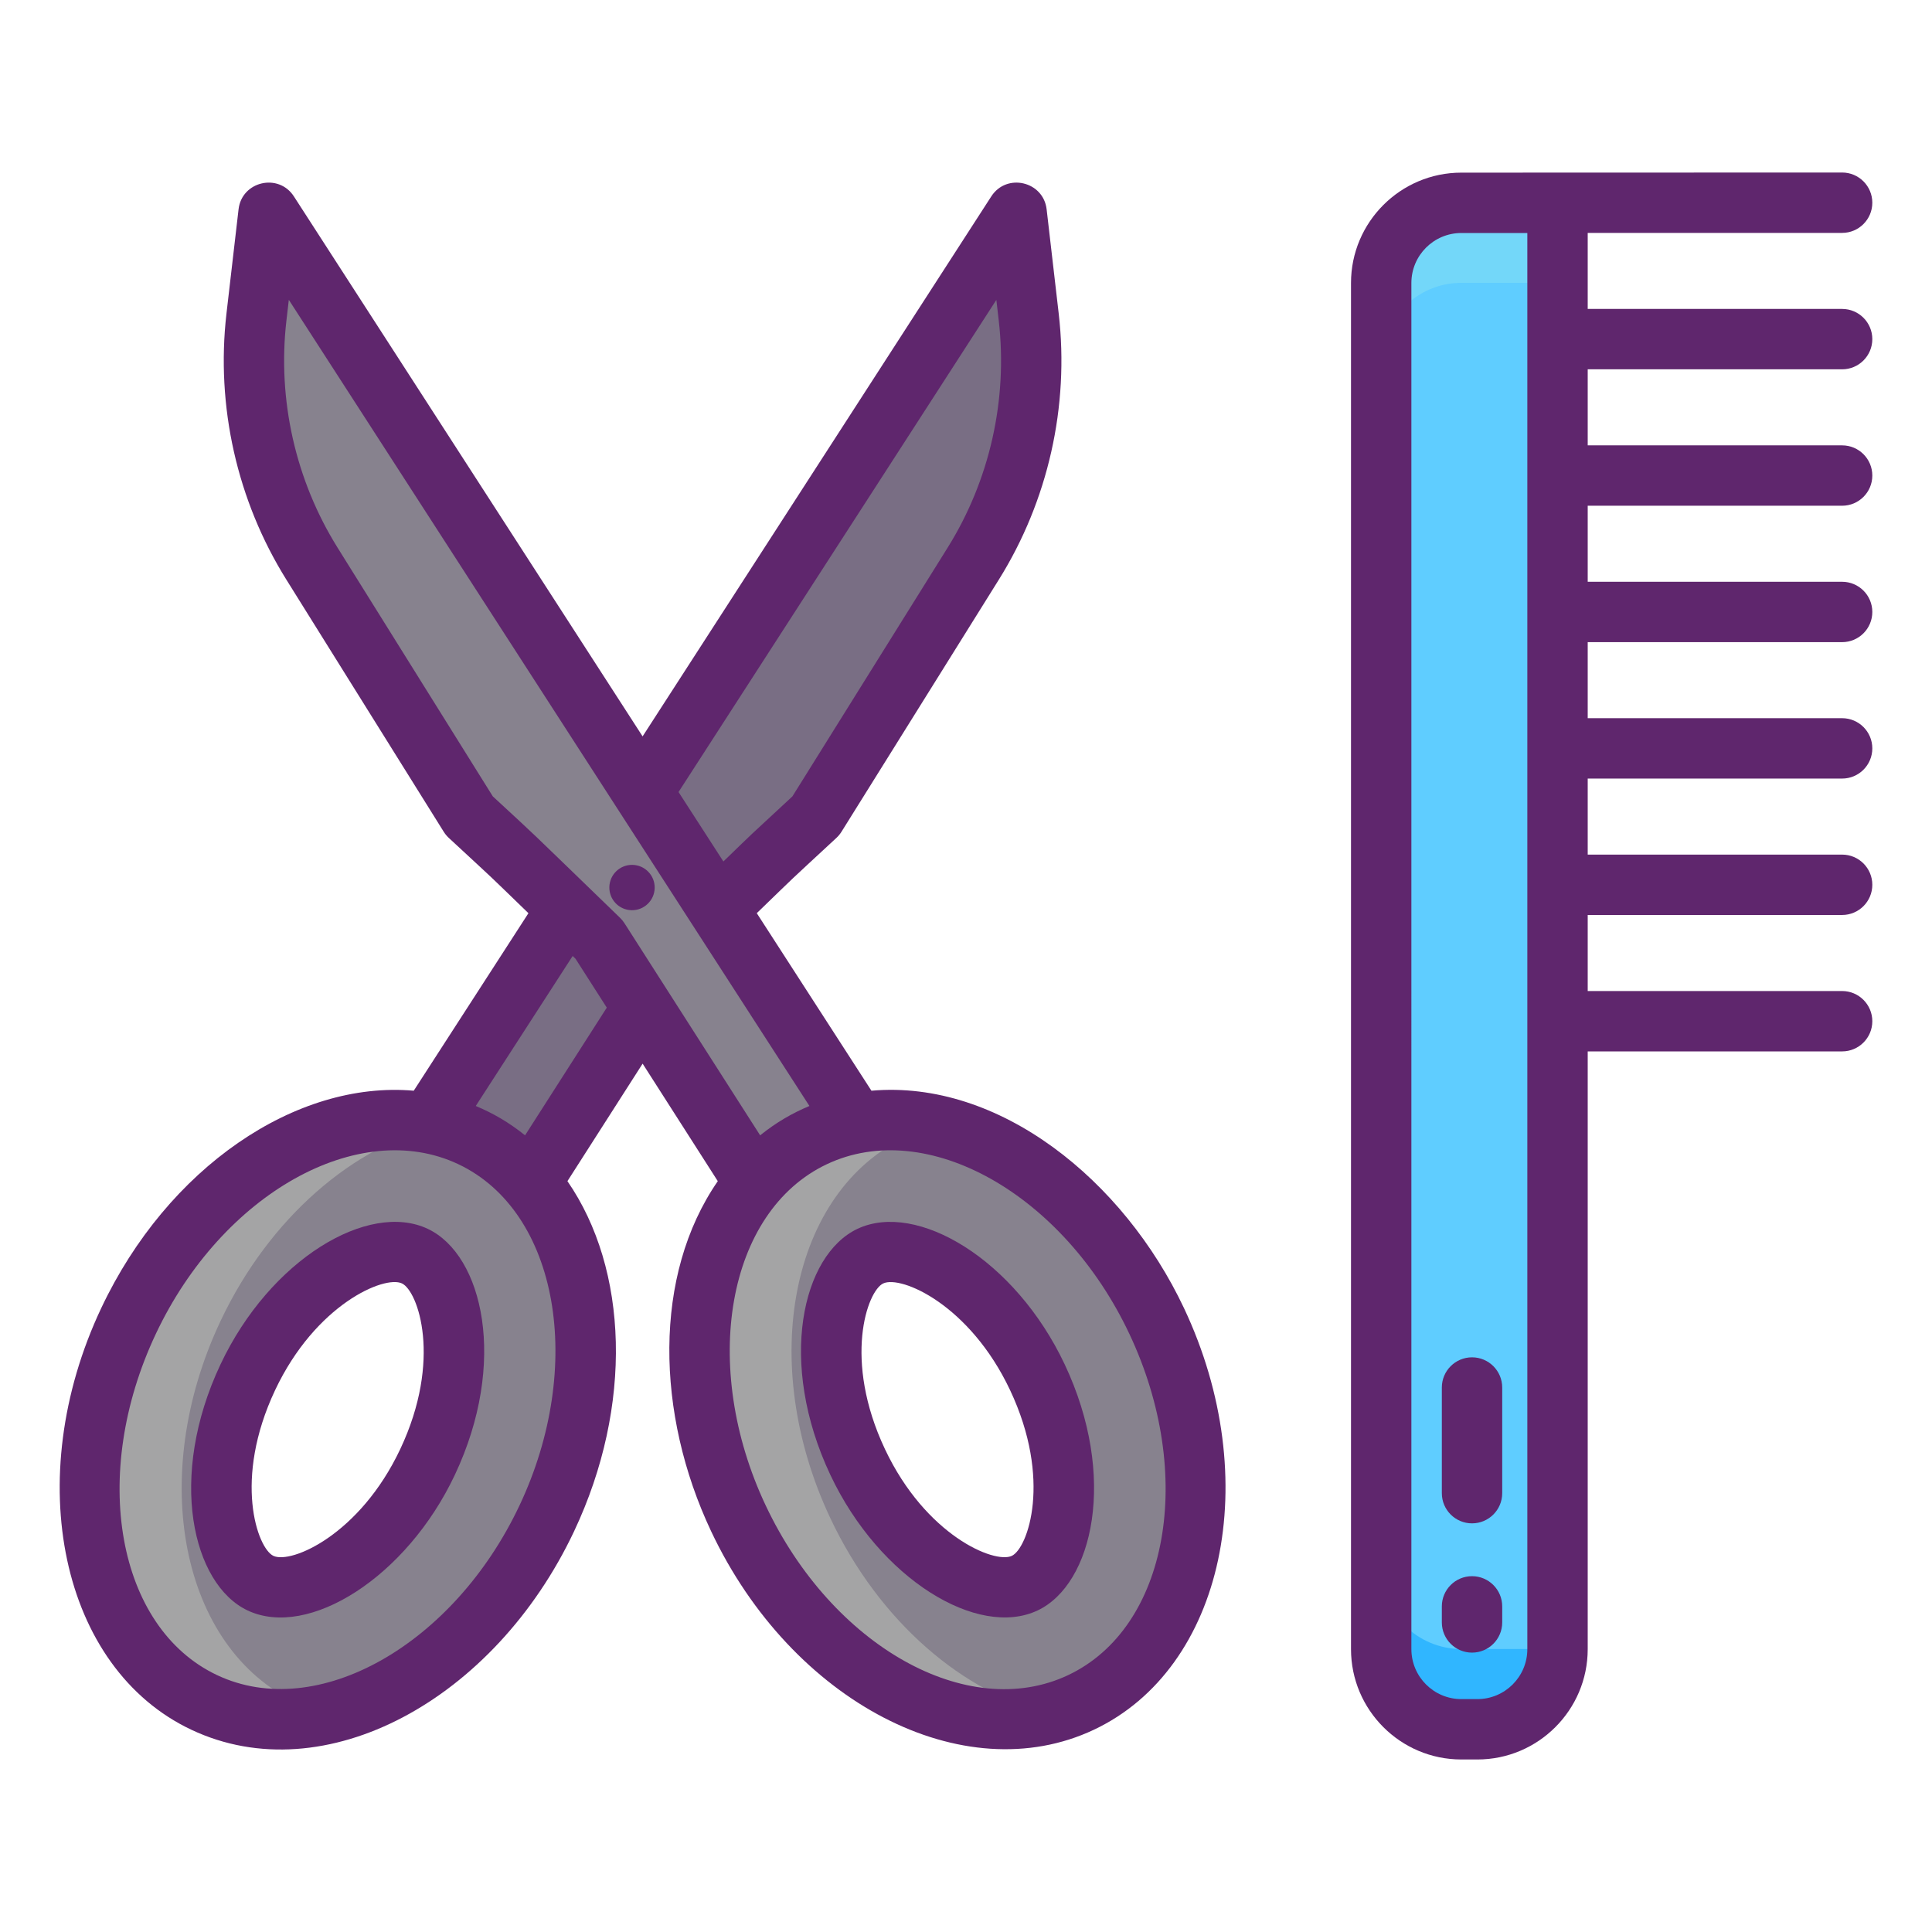 <?xml version="1.0" encoding="utf-8"?>
<!-- Generator: Adobe Illustrator 24.0.0, SVG Export Plug-In . SVG Version: 6.00 Build 0)  -->
<svg version="1.1" id="Icon_Set" xmlns="http://www.w3.org/2000/svg" xmlns:xlink="http://www.w3.org/1999/xlink" x="0px" y="0px"
	 viewBox="0 0 256 256" style="enable-background:new 0 0 256 256;" xml:space="preserve">
<style type="text/css">
	.st0{fill:#F9D335;}
	.st1{fill:#F9E27D;}
	.st2{fill:#F2C300;}
	.st3{fill:#FFCAA6;}
	.st4{fill:#FFBB98;}
	.st5{fill:#FFAA80;}
	.st6{fill:#87828E;}
	.st7{fill:#A4A4A5;}
	.st8{fill:#796E84;}
	.st9{fill:#5F266D;}
	.st10{fill:#FFE2E2;}
	.st11{fill:#FFEFEE;}
	.st12{fill:#FF4A73;}
	.st13{fill:#FFCFCF;}
	.st14{fill:#5FCDFF;}
	.st15{fill:#73D7F9;}
	.st16{fill:#30B6FF;}
	.st17{fill:#44C7B6;}
	.st18{fill:#4BDBC3;}
	.st19{fill:#3BB2A0;}
	.st20{fill:#EA2A6A;}
	.st21{fill:#F973A3;}
	.st22{fill:#B76C6C;}
	.st23{fill:#C98585;}
	.st24{fill:#965959;}
	.st25{fill:#3193F3;}
	.st26{fill:#35B1FC;}
	.st27{fill:#307FED;}
</style>
<g>
	<g>
		<g>
			<g id="XMLID_119_">
				<path id="XMLID_122_" class="st14" d="M206.387,218.504V26.858h-12.745c-5.865,0-10.619,4.754-10.619,10.619v181.026
					c0,5.865,4.754,10.619,10.619,10.619h2.125C201.633,229.123,206.387,224.369,206.387,218.504z"/>
				<path id="XMLID_121_" class="st15" d="M183.023,48.096c0-5.862,4.757-10.619,10.619-10.619h12.743V26.857h-12.743
					c-5.862,0-10.619,4.757-10.619,10.619V48.096z"/>
				<path id="XMLID_120_" class="st16" d="M193.643,229.123h2.124c5.865,0,10.619-4.754,10.619-10.619v0h-12.743
					c-5.862,0-10.619-4.757-10.619-10.619v10.619C183.023,224.369,187.778,229.123,193.643,229.123z"/>
			</g>
		</g>
		<g>
			<path class="st6" d="M62.423,150.642c-15.277-7.212-35.636,3.732-45.393,24.392c-9.749,20.66-5.252,43.336,10.033,50.548
				c15.277,7.212,35.645-3.732,45.393-24.392C82.204,180.522,77.708,157.854,62.423,150.642z M56.65,193.726
				c-5.09,10.781-13.838,16.603-19.497,16.603c-0.992,0-1.854-0.187-2.634-0.553c-4.854-2.293-7.919-14.058-1.683-27.286
				c5.09-10.781,13.846-16.595,19.505-16.595c0.984,0,1.846,0.179,2.626,0.545C59.821,168.732,62.894,180.505,56.65,193.726z"/>
			<path class="st6" d="M153.266,175.034c-9.757-20.66-30.116-31.604-45.393-24.392c-15.286,7.212-19.782,29.88-10.033,50.548
				c9.749,20.66,30.116,31.604,45.393,24.392C158.518,218.37,163.015,195.693,153.266,175.034z M135.777,209.776
				c-0.781,0.366-1.642,0.553-2.634,0.553c-5.659,0-14.407-5.821-19.497-16.603c-6.244-13.22-3.171-24.993,1.683-27.286
				c0.781-0.366,1.642-0.545,2.626-0.545c5.659,0,14.416,5.813,19.505,16.595C143.696,195.718,140.631,207.483,135.777,209.776z"/>
			<path class="st7" d="M29.225,175.034c6.521-13.798,17.749-23.254,29.051-25.88c-14.635-3.724-32.352,7.041-41.247,25.88
				c-9.749,20.66-5.252,43.336,10.033,50.548c5.082,2.398,10.716,2.789,16.342,1.488c-1.415-0.358-2.805-0.854-4.147-1.488
				C23.973,218.37,19.477,195.693,29.225,175.034z"/>
			<path class="st7" d="M110.035,201.19c-9.749-20.668-5.252-43.336,10.033-50.548c1.342-0.634,2.732-1.13,4.147-1.488
				c-5.626-1.301-11.261-0.911-16.342,1.488c-15.286,7.212-19.782,29.88-10.033,50.548c8.887,18.839,26.611,29.603,41.247,25.88
				C127.785,224.443,116.548,214.987,110.035,201.19z"/>
			<path class="st8" d="M136.317,42.022l-1.604-13.827L91.557,95.027l-11.576,17.919l-23.182,35.899l13.903,7.252l20.218-31.605
				l11.432-11.062l5.757-5.335l20.848-33.401C135.042,64.947,137.633,53.433,136.317,42.022z"/>
			<path class="st6" d="M90.314,112.945L78.739,95.027L35.582,28.195l-1.604,13.827c-1.316,11.411,1.275,22.925,7.361,32.671
				l20.848,33.401l5.757,5.335l11.432,11.062l20.218,31.605l13.903-7.252L90.314,112.945z"/>
		</g>
	</g>
	<g>
		<path class="st9" d="M244.091,48.936c2.209,0,4-1.791,4-4c0-2.209-1.791-4-4-4H210.38V30.86h33.711c2.209,0,4-1.791,4-4
			s-1.791-4-4-4c-29.579,0-46.392,0.015-50.456,0.015c-8.062,0-14.62,6.558-14.62,14.62v181.026c0,8.061,6.558,14.619,14.62,14.619
			h2.125c8.062,0,14.62-6.558,14.62-14.619v-79.205h33.711c2.209,0,4-1.791,4-4s-1.791-4-4-4H210.38V121.24h33.711
			c2.209,0,4-1.791,4-4s-1.791-4-4-4H210.38v-10.076h33.711c2.209,0,4-1.791,4-4s-1.791-4-4-4H210.38V85.088h33.711
			c2.209,0,4-1.791,4-4s-1.791-4-4-4H210.38V67.012h33.711c2.209,0,4-1.791,4-4s-1.791-4-4-4H210.38V48.936H244.091z M195.76,225.14
			h-2.125c-3.65,0-6.62-2.969-6.62-6.619V37.494c0-3.65,2.97-6.62,6.62-6.62h8.745c0,5.886,0,180.006,0,187.646
			C202.38,222.171,199.41,225.14,195.76,225.14z"/>
		<path class="st9" d="M195.051,179.853c-2.209,0-4,1.791-4,4v14c0,2.209,1.791,4,4,4s4-1.791,4-4v-14
			C199.051,181.644,197.26,179.853,195.051,179.853z"/>
		<path class="st9" d="M195.051,208.853c-2.209,0-4,1.791-4,4v2.128c0,2.209,1.791,4,4,4s4-1.791,4-4v-2.128
			C199.051,210.644,197.26,208.853,195.051,208.853z"/>
		<path class="st9" d="M56.674,162.825c-7.839-3.695-20.871,4.009-27.454,17.959c-7.031,14.9-3.75,29.146,3.593,32.611
			c8.072,3.804,21.07-4.432,27.454-17.959C67.298,180.536,64.018,166.291,56.674,162.825z M53.032,192.022
			c-5.348,11.331-14.445,15.245-16.806,14.138c-2.13-1.005-5.36-10.118,0.229-21.962c5.355-11.347,14.464-15.243,16.807-14.138
			C55.391,171.066,58.621,180.178,53.032,192.022z"/>
		<path class="st9" d="M115.469,144.525L100.277,121c5.888-5.697,3.482-3.422,10.55-9.972c0.26-0.241,0.487-0.516,0.674-0.816
			l20.846-33.399c6.536-10.462,9.355-22.98,7.939-35.248l-1.602-13.83c-0.43-3.713-5.299-4.86-7.334-1.71L85.148,97.574
			L38.943,26.025c-2.027-3.139-6.902-2.015-7.333,1.709l-1.604,13.83c-1.414,12.265,1.407,24.782,7.941,35.247l20.848,33.401
			c0.188,0.3,0.414,0.575,0.674,0.816c6.991,6.477,4.582,4.2,10.551,9.975l-15.197,23.522
			c-15.602-1.368-32.617,10.173-41.408,28.802c-10.691,22.656-5.335,47.721,11.939,55.873c17.675,8.343,40.19-3.992,50.719-26.305
			c7.856-16.648,7.168-34.728-0.886-46.387l9.963-15.57l9.96,15.571c-8.611,12.464-8.214,30.857-0.886,46.386
			c10.693,22.66,33.448,34.456,50.719,26.305c17.274-8.152,22.63-33.216,11.938-55.873
			C148.875,156.363,132.408,143.036,115.469,144.525z M132.022,39.735l0.318,2.749c1.209,10.473-1.198,21.159-6.778,30.092
			l-20.563,32.948c-6.562,6.081-4.579,4.208-9.146,8.626l-5.943-9.203L132.022,39.735z M44.732,72.573
			c-5.579-8.935-7.987-19.622-6.78-30.091l0.319-2.75c6.267,9.705,61.666,95.488,68.982,106.817c-2.29,0.961-4.371,2.154-6.53,3.889
			l-17.977-28.104c-0.167-0.262-0.365-0.503-0.588-0.719c-13.887-13.436-10.004-9.74-16.86-16.093L44.732,72.573z M68.837,199.48
			c-8.704,18.446-26.776,28.756-40.069,22.484c-13.285-6.27-16.927-26.557-8.118-45.224c8.764-18.573,26.865-28.717,40.07-22.484
			C74.012,160.529,77.541,181.036,68.837,199.48z M69.573,150.438c-2.17-1.745-4.252-2.934-6.532-3.89l12.84-19.874l0.378,0.366
			l4.143,6.476L69.573,150.438z M141.528,221.965c-13.286,6.269-31.26-3.817-40.07-22.484c-8.708-18.453-5.169-38.954,8.118-45.224
			c13.243-6.247,31.325,3.953,40.069,22.484C158.454,195.407,154.813,215.695,141.528,221.965z"/>
		<path class="st9" d="M113.619,162.826c-7.341,3.465-10.622,17.71-3.59,32.61c6.527,13.83,19.547,21.688,27.455,17.958
			c7.342-3.465,10.623-17.709,3.592-32.61C134.516,166.884,121.487,159.122,113.619,162.826z M134.071,206.159
			c-2.312,1.089-11.423-2.725-16.808-14.137c-5.589-11.844-2.359-20.957-0.233-21.96c2.37-1.108,11.466,2.812,16.81,14.136
			C139.429,196.042,136.199,205.155,134.071,206.159z"/>
		<path class="st9" d="M83.681,120.607c1.659,0.036,3.032-1.28,3.068-2.939c0.036-1.659-1.28-3.032-2.939-3.068
			c-1.659-0.036-3.032,1.28-3.068,2.939C80.707,119.198,82.022,120.571,83.681,120.607z"/>
	</g>
</g>
</svg>
